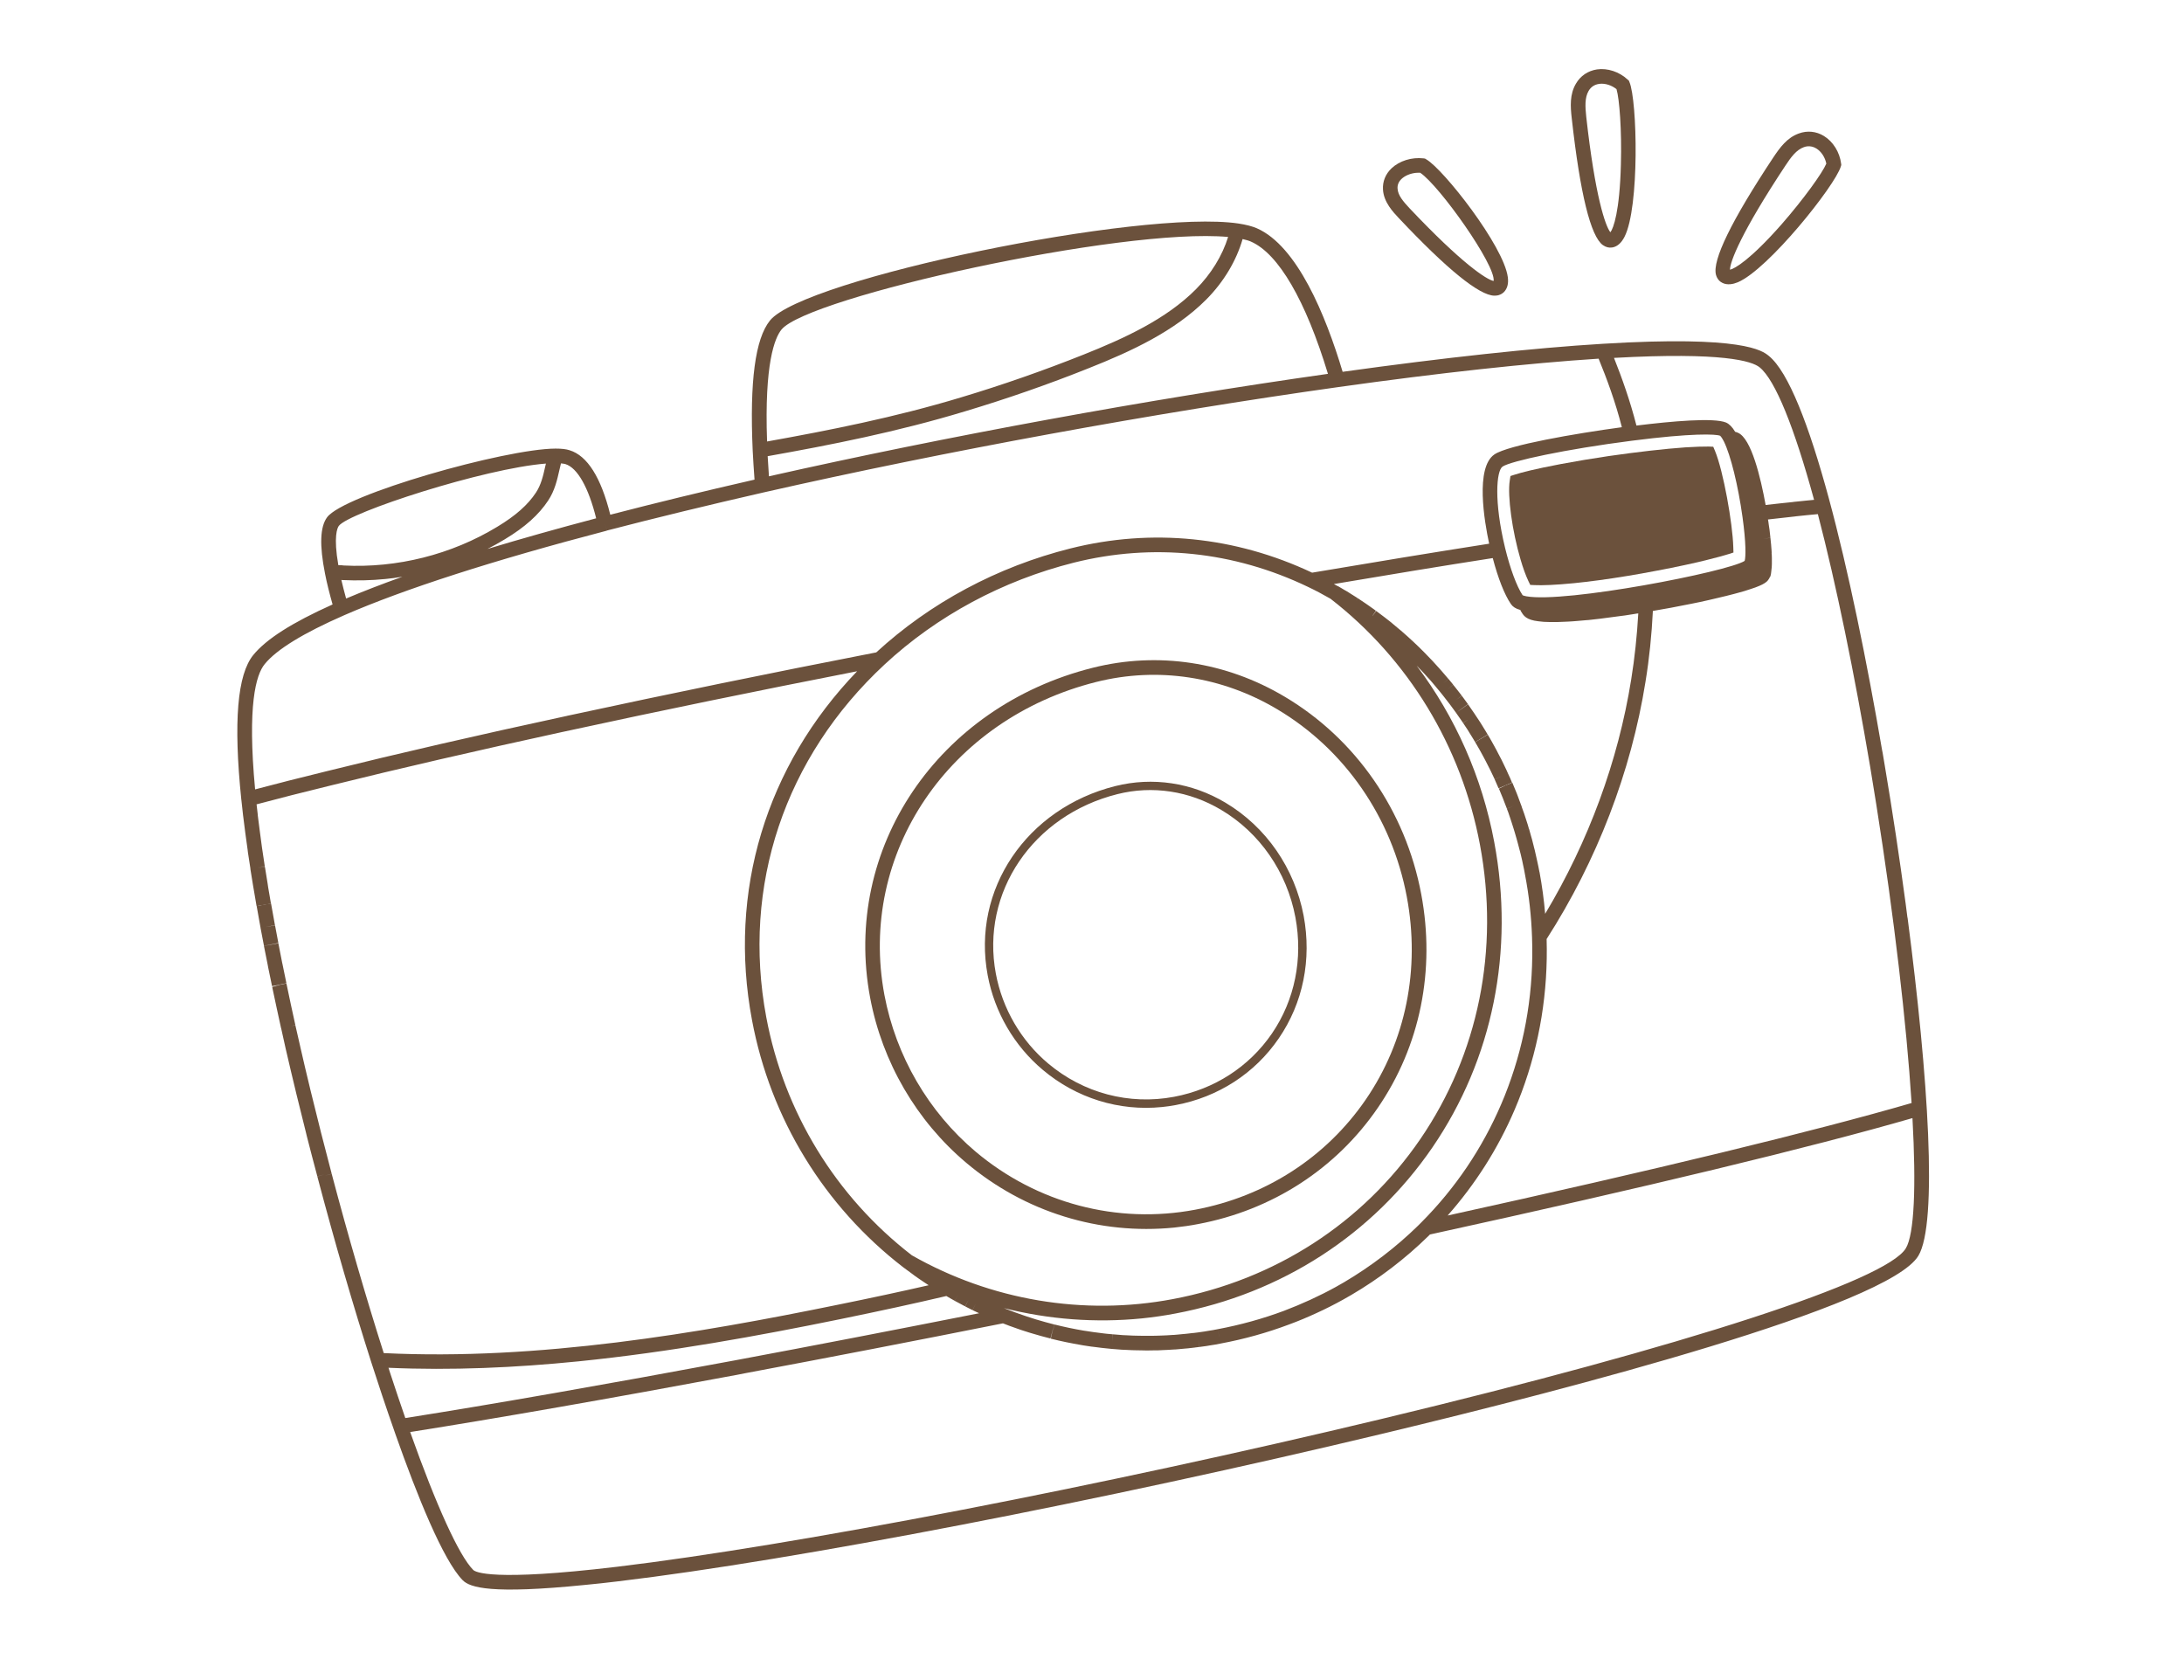 <svg xmlns="http://www.w3.org/2000/svg" xmlns:xlink="http://www.w3.org/1999/xlink" width="117" zoomAndPan="magnify" viewBox="0 0 87.75 67.5" height="90" preserveAspectRatio="xMidYMid meet" version="1.2"><defs><clipPath id="6a64bb9055"><path d="M 9.379 8 L 77.871 8 L 77.871 64 L 9.379 64 Z M 9.379 8 "/></clipPath><clipPath id="9722453798"><path d="M 63 2.652 L 66 2.652 L 66 10 L 63 10 Z M 63 2.652 "/></clipPath></defs><g id="84d505fab9"><path style=" stroke:none;fill-rule:nonzero;fill:#6b513c;fill-opacity:1;" d="M 11.508 39.504 C 11.453 39.238 11.398 38.973 11.344 38.707 C 11.344 38.703 11.344 38.699 11.34 38.695 C 11.285 38.426 11.234 38.16 11.184 37.898 L 10.652 38 L 11.133 37.895 L 11.184 37.887 C 11.137 37.648 11.094 37.41 11.051 37.18 L 10.758 37.23 L 10.664 37.246 L 11.047 37.172 L 11.02 37.02 L 10.73 37.074 L 11.02 37.02 C 10.977 36.785 10.934 36.555 10.895 36.324 L 10.891 36.309 L 10.891 36.297 L 10.602 36.348 L 10.312 36.406 L 10.316 36.422 L 10.605 36.371 L 10.316 36.422 C 10.355 36.656 10.398 36.891 10.441 37.125 L 10.469 37.277 L 10.469 37.285 C 10.516 37.52 10.559 37.758 10.605 37.996 L 11.023 37.914 L 10.605 38 L 10.605 38.008 C 10.652 38.254 10.703 38.504 10.754 38.754 C 10.762 38.797 10.77 38.84 10.777 38.879 C 10.828 39.125 10.879 39.371 10.93 39.617 C 10.93 39.621 10.93 39.621 10.93 39.621 Z M 11.508 39.504 "/><g clip-rule="nonzero" clip-path="url(#6a64bb9055)"><path style=" stroke:none;fill-rule:nonzero;fill:#6b513c;fill-opacity:1;" d="M 76.637 36.855 C 76.613 36.672 76.59 36.484 76.566 36.301 C 76.32 34.473 76.039 32.605 75.73 30.773 C 75.699 30.598 75.668 30.422 75.641 30.242 C 75.633 30.211 75.629 30.176 75.621 30.145 C 74.395 22.977 72.648 15.57 71.066 14.297 C 70.812 14.09 70.039 13.469 64.402 13.812 C 61.621 13.98 58.012 14.371 53.945 14.938 C 53.258 12.645 52.117 9.883 50.5 9.172 C 50.309 9.09 50.066 9.027 49.758 8.98 L 49.715 9.27 L 49.758 8.98 C 45.84 8.398 32.297 11.199 30.938 12.875 C 30.344 13.609 30.117 15.316 30.242 18.102 C 30.262 18.473 30.285 18.863 30.316 19.27 C 28.27 19.738 26.324 20.211 24.52 20.68 C 24.148 19.18 23.598 18.309 22.887 18.09 C 22.746 18.043 22.559 18.023 22.32 18.023 C 20.293 18.031 13.809 19.871 13.141 20.785 C 12.859 21.168 12.832 21.906 13.059 23.047 C 13.133 23.43 13.238 23.844 13.363 24.285 C 11.742 25.012 10.699 25.676 10.18 26.312 C 9.535 27.098 9.375 28.996 9.695 32.121 L 9.699 32.145 L 9.992 32.113 L 9.699 32.145 C 9.719 32.344 9.742 32.551 9.766 32.758 L 9.777 32.84 L 10.07 32.805 L 9.777 32.84 C 9.801 33.035 9.824 33.23 9.852 33.434 L 10.141 33.395 L 9.852 33.434 L 9.859 33.488 L 10.148 33.449 L 9.859 33.488 C 9.887 33.703 9.918 33.918 9.949 34.141 L 10.238 34.098 L 9.949 34.141 L 9.961 34.246 C 9.992 34.457 10.023 34.668 10.059 34.883 L 10.062 34.926 C 10.098 35.148 10.133 35.375 10.172 35.605 L 10.461 35.555 L 10.172 35.605 L 10.195 35.738 C 10.23 35.957 10.27 36.184 10.309 36.406 L 10.887 36.305 C 10.848 36.082 10.812 35.859 10.773 35.641 L 10.484 35.688 L 10.773 35.641 L 10.754 35.508 C 10.715 35.281 10.68 35.055 10.645 34.832 L 10.352 34.879 L 10.641 34.828 L 10.637 34.797 L 10.348 34.84 L 10.637 34.793 C 10.605 34.582 10.574 34.371 10.543 34.164 L 10.254 34.207 L 10.543 34.164 L 10.527 34.059 C 10.5 33.84 10.469 33.625 10.441 33.414 L 10.434 33.359 C 10.406 33.16 10.383 32.965 10.359 32.773 L 10.352 32.691 L 10.059 32.727 L 10.352 32.691 C 10.336 32.562 10.324 32.441 10.309 32.316 C 11.203 32.078 12.18 31.828 13.301 31.555 L 13.227 31.27 L 13.301 31.555 C 16.027 30.879 19.145 30.16 22.57 29.414 L 22.934 29.336 C 26.496 28.562 30.363 27.766 34.438 26.969 C 30.777 30.77 29.242 35.824 30.215 40.988 C 30.957 44.945 33.117 48.469 36.289 50.914 L 36.352 50.961 L 36.355 50.953 L 36.352 50.961 C 36.449 51.035 36.547 51.105 36.645 51.176 L 36.754 51.258 L 36.797 51.195 L 36.754 51.258 C 36.855 51.332 36.961 51.402 37.066 51.473 L 37.137 51.367 L 37.066 51.473 L 37.152 51.531 C 37.207 51.57 37.258 51.602 37.312 51.637 C 36.199 51.891 35.008 52.148 33.617 52.43 C 28.098 53.559 21.629 54.668 15.418 54.363 C 14.707 52.129 13.984 49.645 13.328 47.164 L 13.043 47.238 L 13.328 47.16 L 13.316 47.117 C 13.172 46.57 13.031 46.027 12.891 45.477 L 12.871 45.395 C 12.734 44.855 12.602 44.316 12.469 43.777 L 12.449 43.691 L 12.164 43.762 L 12.449 43.691 C 12.316 43.145 12.188 42.602 12.066 42.062 L 11.777 42.125 L 12.066 42.062 L 12.055 42.012 C 11.992 41.734 11.93 41.465 11.867 41.191 L 11.703 41.227 L 11.867 41.184 L 11.562 41.25 L 11.867 41.184 C 11.746 40.637 11.625 40.082 11.512 39.531 L 11.508 39.512 L 11.219 39.57 L 10.934 39.637 L 11.223 39.586 L 10.938 39.648 C 10.938 39.664 10.941 39.68 10.945 39.695 C 11.055 40.227 11.176 40.766 11.293 41.309 L 11.297 41.316 C 11.359 41.59 11.418 41.863 11.48 42.141 L 11.77 42.074 L 11.48 42.141 L 11.492 42.191 C 11.617 42.734 11.746 43.281 11.879 43.828 L 11.898 43.91 L 12.184 43.844 L 11.898 43.91 C 12.031 44.453 12.164 44.996 12.301 45.535 L 12.586 45.465 L 12.301 45.535 L 12.32 45.617 L 12.605 45.547 L 12.32 45.617 C 12.461 46.168 12.602 46.715 12.75 47.262 L 13.031 47.188 L 12.75 47.266 L 12.762 47.312 C 13.441 49.883 14.188 52.449 14.918 54.734 C 15.18 55.551 15.512 56.551 15.875 57.582 L 15.891 57.629 C 16.754 60.078 17.805 62.688 18.59 63.488 C 18.883 63.785 19.73 64.059 23.52 63.676 C 23.93 63.637 24.375 63.59 24.852 63.531 C 31.957 62.684 44.328 60.293 55.633 57.582 C 63.125 55.785 75.867 52.473 77.078 50.453 C 77.863 49.148 77.477 43.254 76.645 36.883 C 76.641 36.875 76.641 36.863 76.637 36.855 Z M 31.398 13.242 C 32.465 11.93 45.078 9.133 49.344 9.52 C 49.113 10.27 48.66 11.008 48.051 11.621 C 46.852 12.828 45.172 13.594 43.539 14.246 C 41.93 14.887 40.27 15.469 38.602 15.969 C 35.949 16.77 33.301 17.293 30.82 17.738 C 30.707 14.598 31.129 13.574 31.398 13.242 Z M 30.844 18.328 C 33.367 17.879 36.062 17.348 38.77 16.527 C 40.453 16.023 42.133 15.438 43.754 14.789 C 45.449 14.117 47.191 13.312 48.465 12.035 C 49.164 11.332 49.676 10.477 49.926 9.605 C 50.062 9.637 50.176 9.668 50.262 9.707 C 51.371 10.195 52.461 12.074 53.355 15.02 C 46.16 16.039 38.02 17.531 30.895 19.137 C 30.875 18.859 30.859 18.59 30.844 18.328 Z M 22.473 18.895 C 22.496 18.801 22.52 18.707 22.539 18.617 C 22.625 18.625 22.68 18.637 22.715 18.645 C 23.199 18.793 23.645 19.582 23.953 20.824 C 22.371 21.242 20.918 21.652 19.586 22.055 C 19.824 21.934 20.055 21.805 20.281 21.668 C 21.098 21.176 21.648 20.68 22.023 20.113 C 22.289 19.715 22.387 19.277 22.473 18.895 Z M 13.613 21.129 C 14.016 20.586 19.453 18.816 21.934 18.625 C 21.926 18.668 21.914 18.719 21.902 18.762 C 21.82 19.133 21.738 19.477 21.535 19.789 C 21.211 20.281 20.719 20.719 19.98 21.164 C 18.141 22.281 15.949 22.832 13.801 22.719 L 13.738 22.711 C 13.691 22.711 13.645 22.707 13.594 22.707 C 13.391 21.551 13.555 21.207 13.613 21.129 Z M 16.168 23.172 C 15.336 23.469 14.582 23.762 13.906 24.047 C 13.836 23.789 13.77 23.539 13.715 23.301 L 13.766 23.305 C 14.34 23.332 14.918 23.32 15.492 23.262 C 15.719 23.238 15.945 23.211 16.168 23.172 Z M 23.109 28.691 L 22.793 28.758 C 22.789 28.758 22.785 28.758 22.781 28.762 C 19.215 29.531 15.977 30.277 13.156 30.977 L 13.227 31.262 L 13.156 30.977 C 12.074 31.242 11.121 31.484 10.25 31.715 C 9.934 28.34 10.281 27.109 10.637 26.68 C 11.113 26.094 12.191 25.434 13.836 24.715 C 16.25 23.664 19.797 22.52 24.383 21.32 L 24.309 21.035 L 24.383 21.316 C 26.332 20.809 28.457 20.293 30.695 19.781 C 37.992 18.125 46.406 16.586 53.777 15.551 C 57.832 14.98 61.438 14.59 64.23 14.41 C 64.559 15.215 64.906 16.148 65.164 17.164 C 63.289 17.418 60.59 17.883 60.043 18.258 C 59.27 18.785 59.637 20.938 59.832 21.844 C 57.586 22.195 55.195 22.59 52.719 23.008 C 49.637 21.555 46.281 21.215 43.008 22.035 C 40.07 22.773 37.379 24.215 35.207 26.211 C 30.914 27.047 26.848 27.883 23.109 28.691 Z M 61.324 23.957 L 61.273 24.246 L 61.324 23.957 C 61.234 23.941 61.191 23.922 61.176 23.914 C 60.938 23.555 60.676 22.848 60.473 22.016 C 60.02 20.148 60.121 18.914 60.371 18.746 C 60.691 18.527 62.906 18.047 65.566 17.707 C 67.996 17.395 68.945 17.438 69.113 17.508 C 69.113 17.508 69.168 17.551 69.262 17.734 C 69.535 18.285 69.836 19.508 70.012 20.777 C 70.156 21.816 70.145 22.379 70.098 22.535 C 69.418 22.973 62.883 24.242 61.324 23.957 Z M 69.996 23.465 L 69.926 23.227 Z M 69.734 23.539 L 69.672 23.309 Z M 69.594 23.578 L 69.535 23.352 Z M 68.617 23.812 L 68.57 23.602 Z M 68.254 23.891 L 68.207 23.688 Z M 66.051 24.289 L 66.023 24.117 Z M 63.867 24.605 L 63.852 24.438 Z M 63.668 24.457 L 63.688 24.625 Z M 36.637 50.434 C 33.582 48.078 31.504 44.684 30.789 40.875 C 29.797 35.594 31.527 30.426 35.539 26.699 C 37.648 24.742 40.277 23.328 43.148 22.605 C 46.32 21.812 49.57 22.148 52.551 23.578 C 52.848 23.719 53.152 23.879 53.457 24.055 C 56.586 26.477 58.719 29.984 59.461 33.93 C 60.254 38.148 59.402 42.352 57.066 45.766 C 54.754 49.141 51.223 51.422 47.117 52.195 C 43.535 52.871 39.812 52.242 36.637 50.434 Z M 56.027 25.648 L 56.102 25.562 Z M 40.027 52.469 L 39.953 52.637 Z M 39.562 52.539 L 39.473 52.734 Z M 38.891 52.109 L 38.852 52.188 Z M 38.562 51.988 L 38.539 52.027 Z M 15.68 55.176 L 15.609 54.953 C 18.145 55.066 20.715 54.949 23.242 54.695 C 26.91 54.324 30.488 53.668 33.738 53.004 C 35.379 52.668 36.742 52.371 38.023 52.07 C 38.133 52.137 38.246 52.199 38.359 52.262 L 38.5 52.004 L 38.359 52.266 L 38.402 52.285 C 38.508 52.344 38.609 52.398 38.715 52.453 L 38.777 52.484 L 38.914 52.227 L 38.781 52.488 C 38.879 52.539 38.977 52.586 39.074 52.637 L 39.207 52.371 L 39.078 52.637 L 39.156 52.676 L 39.281 52.41 L 39.156 52.676 C 39.219 52.703 39.277 52.734 39.34 52.762 C 35.945 53.434 32.637 54.074 29.5 54.66 C 24.367 55.617 19.805 56.418 16.285 56.973 C 16.09 56.41 15.887 55.809 15.68 55.176 Z M 76.574 50.152 C 75.797 51.453 67.719 54.078 55.496 57.012 C 44.211 59.719 31.867 62.102 24.781 62.949 C 19.758 63.547 19.094 63.16 19.012 63.074 C 18.438 62.492 17.531 60.492 16.48 57.535 C 19.992 56.98 24.516 56.188 29.605 55.238 C 29.723 55.215 29.844 55.191 29.961 55.168 C 33.258 54.551 36.73 53.879 40.297 53.168 C 40.387 53.203 40.48 53.238 40.57 53.273 L 40.672 53.309 C 40.766 53.344 40.863 53.379 40.957 53.41 L 41.059 53.445 L 41.148 53.164 L 41.059 53.445 C 41.156 53.477 41.258 53.508 41.355 53.539 L 41.445 53.566 L 41.531 53.285 L 41.445 53.566 C 41.555 53.598 41.66 53.629 41.77 53.66 L 41.848 53.379 L 41.77 53.66 L 41.84 53.68 C 41.961 53.715 42.086 53.746 42.207 53.777 L 42.328 53.301 L 42.219 53.781 L 42.23 53.785 L 42.367 53.215 L 42.348 53.211 C 42.23 53.18 42.113 53.148 41.996 53.117 L 41.918 53.398 L 41.996 53.117 L 41.93 53.098 C 41.824 53.066 41.723 53.039 41.617 53.008 L 41.531 52.98 C 41.438 52.949 41.34 52.922 41.242 52.887 L 41.148 52.855 L 41.055 53.133 L 41.148 52.855 C 41.055 52.824 40.965 52.793 40.871 52.758 L 40.77 53.035 L 40.871 52.758 L 40.773 52.723 L 40.672 53 L 40.773 52.723 C 40.684 52.691 40.594 52.656 40.504 52.621 L 40.43 52.594 C 40.426 52.594 40.426 52.59 40.418 52.59 L 40.406 52.582 L 40.406 52.586 L 40.406 52.582 C 40.379 52.574 40.355 52.562 40.332 52.555 C 42.137 53.012 44.016 53.156 45.883 52.969 C 46.332 52.922 46.781 52.859 47.227 52.773 C 51.484 51.973 55.152 49.602 57.551 46.102 C 59.977 42.559 60.859 38.199 60.035 33.824 C 59.547 31.223 58.473 28.805 56.918 26.742 C 56.98 26.805 57.043 26.871 57.105 26.934 L 57.188 27.023 C 57.254 27.094 57.316 27.164 57.383 27.238 L 57.602 27.043 L 57.383 27.238 L 57.473 27.336 L 57.691 27.145 L 57.473 27.336 C 57.535 27.406 57.594 27.48 57.656 27.551 L 57.742 27.656 C 57.805 27.727 57.863 27.801 57.926 27.879 L 58.004 27.977 L 58.234 27.793 L 58.004 27.977 C 58.07 28.059 58.133 28.141 58.195 28.223 L 58.258 28.305 C 58.34 28.414 58.418 28.52 58.496 28.629 L 58.504 28.641 C 58.586 28.754 58.668 28.871 58.746 28.988 L 58.781 29.043 L 59.023 28.887 L 58.785 29.047 C 58.848 29.141 58.91 29.238 58.977 29.336 L 59.043 29.445 L 59.293 29.289 L 59.043 29.445 C 59.094 29.523 59.145 29.609 59.195 29.691 L 59.27 29.816 L 59.773 29.512 L 59.699 29.387 L 59.449 29.535 L 59.699 29.387 C 59.648 29.301 59.594 29.215 59.543 29.133 L 59.473 29.02 L 59.223 29.176 L 59.473 29.02 C 59.406 28.918 59.34 28.816 59.273 28.719 L 59.234 28.66 L 58.992 28.824 L 59.234 28.66 C 59.152 28.539 59.07 28.418 58.984 28.297 L 58.746 28.469 L 58.504 28.633 L 58.98 28.293 L 58.738 28.461 L 58.98 28.289 C 58.898 28.176 58.816 28.062 58.734 27.953 L 58.496 28.129 L 58.73 27.949 L 58.668 27.867 L 58.434 28.047 L 58.668 27.867 C 58.602 27.781 58.535 27.695 58.469 27.613 L 58.387 27.512 L 58.16 27.695 L 58.387 27.508 C 58.324 27.43 58.262 27.355 58.199 27.277 L 57.973 27.465 L 58.195 27.277 L 58.105 27.172 L 57.883 27.363 L 58.105 27.172 C 58.043 27.098 57.98 27.023 57.914 26.949 L 57.824 26.848 C 57.758 26.773 57.688 26.695 57.621 26.625 L 57.402 26.824 L 57.621 26.625 L 57.535 26.531 L 57.32 26.734 L 57.535 26.531 C 57.461 26.453 57.383 26.371 57.305 26.293 L 57.094 26.496 L 57.305 26.293 L 57.242 26.227 L 57.031 26.434 L 57.242 26.227 C 56.938 25.918 56.617 25.621 56.293 25.34 L 56.23 25.289 L 56.039 25.512 L 56.23 25.289 C 56.145 25.215 56.059 25.141 55.969 25.07 L 55.785 25.297 L 55.969 25.07 L 55.887 25 L 55.699 25.23 L 55.887 25 C 55.805 24.934 55.719 24.867 55.637 24.805 L 55.543 24.734 L 55.371 24.961 L 55.543 24.734 C 55.461 24.672 55.375 24.609 55.293 24.547 L 55.148 24.742 C 55.148 24.742 55.145 24.738 55.145 24.738 L 55.281 24.539 L 55.199 24.477 L 55.066 24.664 L 55.199 24.477 C 55.113 24.414 55.023 24.352 54.938 24.293 L 54.852 24.234 L 54.754 24.379 L 54.852 24.234 C 54.754 24.168 54.652 24.102 54.555 24.035 L 54.484 24.141 L 54.551 24.035 L 54.5 24 C 54.371 23.918 54.238 23.836 54.109 23.754 L 54.082 23.801 L 54.109 23.754 L 54.004 23.695 L 53.953 23.664 C 53.887 23.625 53.824 23.59 53.762 23.551 L 53.758 23.555 C 53.703 23.523 53.648 23.492 53.594 23.465 C 55.809 23.09 57.949 22.738 59.977 22.422 C 60.188 23.227 60.449 23.895 60.707 24.27 C 60.781 24.379 60.902 24.457 61.078 24.504 C 61.082 24.508 61.082 24.512 61.082 24.516 L 61.094 24.512 C 61.098 24.512 61.105 24.512 61.109 24.516 L 61.09 24.527 L 61.109 24.559 L 61.16 24.527 L 61.109 24.559 C 61.133 24.598 61.16 24.637 61.184 24.676 C 61.254 24.777 61.359 24.852 61.516 24.902 C 61.598 24.926 61.691 24.949 61.809 24.961 C 61.941 24.98 62.102 24.992 62.285 24.992 L 62.289 24.699 L 62.285 24.992 C 62.457 24.996 62.652 24.992 62.867 24.98 C 62.918 24.98 62.973 24.977 63.027 24.973 L 63.008 24.68 L 63.027 24.973 C 63.137 24.969 63.246 24.957 63.363 24.949 C 63.48 24.941 63.598 24.93 63.719 24.918 C 63.754 24.914 63.793 24.91 63.828 24.91 C 63.855 24.906 63.879 24.902 63.902 24.902 C 64.027 24.887 64.156 24.875 64.281 24.859 C 64.539 24.828 64.805 24.793 65.078 24.754 L 65.289 24.727 C 65.422 24.707 65.559 24.684 65.691 24.664 L 65.645 24.375 L 65.691 24.664 C 65.734 24.656 65.777 24.648 65.824 24.645 C 65.773 25.539 65.68 26.43 65.539 27.301 C 65.016 30.578 63.824 33.809 62.082 36.715 C 62.035 36.152 61.957 35.59 61.855 35.031 L 61.566 35.086 L 61.852 35.031 C 61.824 34.887 61.797 34.738 61.762 34.594 L 61.477 34.656 L 61.762 34.594 L 61.73 34.449 C 61.711 34.352 61.688 34.254 61.664 34.156 L 61.379 34.227 L 61.664 34.156 C 61.652 34.117 61.645 34.078 61.633 34.039 L 61.621 33.988 C 61.602 33.902 61.578 33.812 61.555 33.727 L 61.27 33.801 L 61.555 33.727 C 61.539 33.668 61.52 33.609 61.504 33.551 L 61.223 33.629 L 61.504 33.551 C 61.48 33.465 61.457 33.379 61.434 33.297 L 61.148 33.379 L 61.43 33.297 C 61.414 33.238 61.395 33.18 61.379 33.121 C 61.352 33.035 61.324 32.953 61.297 32.867 L 61.016 32.957 L 61.297 32.867 L 61.289 32.844 C 61.273 32.793 61.258 32.746 61.242 32.699 C 61.211 32.609 61.18 32.523 61.148 32.438 L 60.875 32.535 L 61.148 32.438 L 61.133 32.387 C 61.121 32.352 61.105 32.316 61.094 32.285 C 61.059 32.184 61.023 32.09 60.984 31.988 L 60.711 32.098 L 60.984 31.988 L 60.941 31.875 L 60.668 31.984 L 60.941 31.875 C 60.887 31.738 60.828 31.602 60.773 31.469 L 60.762 31.445 L 60.488 31.555 L 60.223 31.684 L 60.23 31.699 L 60.5 31.582 L 60.23 31.699 C 60.285 31.828 60.34 31.961 60.391 32.09 L 60.434 32.203 C 60.473 32.297 60.508 32.391 60.543 32.484 L 60.816 32.383 L 60.543 32.488 C 60.555 32.52 60.566 32.551 60.578 32.582 L 60.598 32.633 C 60.625 32.719 60.656 32.801 60.684 32.887 L 60.961 32.793 L 60.684 32.887 C 60.699 32.934 60.715 32.98 60.73 33.027 L 60.738 33.051 C 60.762 33.129 60.789 33.211 60.816 33.297 L 61.094 33.207 L 60.816 33.297 C 60.832 33.352 60.848 33.406 60.867 33.465 C 60.891 33.547 60.914 33.629 60.938 33.711 C 60.953 33.766 60.969 33.82 60.984 33.879 C 61.008 33.965 61.031 34.047 61.051 34.133 L 61.336 34.062 L 61.051 34.133 L 61.094 34.297 C 61.117 34.391 61.137 34.484 61.16 34.578 L 61.188 34.715 C 61.219 34.859 61.25 35 61.273 35.141 C 61.434 35.973 61.527 36.82 61.555 37.656 L 61.848 37.645 L 61.555 37.656 C 61.629 39.734 61.305 41.758 60.594 43.668 C 60.508 43.902 60.414 44.137 60.316 44.363 C 59.551 46.145 58.473 47.742 57.102 49.117 L 57.055 49.164 C 57.027 49.191 57 49.219 56.973 49.246 C 56.082 50.117 55.082 50.879 54.004 51.516 C 53.895 51.578 53.785 51.641 53.676 51.703 C 53.344 51.887 53 52.059 52.652 52.219 C 52.305 52.379 51.949 52.527 51.59 52.664 C 50.734 52.984 49.84 53.23 48.93 53.402 L 48.984 53.688 L 48.984 53.695 L 48.93 53.402 C 48.793 53.43 48.66 53.453 48.523 53.473 L 48.391 53.496 C 48.297 53.508 48.207 53.523 48.117 53.535 L 47.957 53.555 L 47.938 53.555 C 47.859 53.566 47.785 53.574 47.707 53.582 L 47.738 53.875 L 47.707 53.582 C 47.668 53.586 47.629 53.59 47.59 53.594 L 47.539 53.598 L 47.566 53.891 L 47.539 53.598 C 47.461 53.605 47.379 53.613 47.301 53.621 C 47.258 53.625 47.211 53.629 47.164 53.633 L 47.129 53.633 C 47.051 53.641 46.973 53.645 46.895 53.648 C 46.836 53.652 46.777 53.656 46.719 53.656 L 46.73 53.949 L 46.719 53.656 C 46.641 53.66 46.566 53.664 46.488 53.664 C 46.43 53.668 46.371 53.668 46.312 53.668 L 46.316 53.961 L 46.312 53.668 C 46.238 53.668 46.16 53.668 46.082 53.668 L 46.082 53.965 L 46.082 53.668 C 46.023 53.668 45.969 53.668 45.91 53.668 C 45.832 53.668 45.758 53.668 45.68 53.664 C 45.621 53.664 45.566 53.66 45.512 53.66 C 45.434 53.656 45.352 53.652 45.273 53.648 C 45.219 53.645 45.168 53.645 45.113 53.641 C 45.031 53.637 44.953 53.629 44.871 53.621 L 44.719 53.609 L 44.691 53.902 L 44.715 53.609 C 44.633 53.602 44.551 53.594 44.465 53.586 L 44.324 53.57 L 44.289 53.863 L 44.324 53.57 C 44.234 53.559 44.145 53.547 44.055 53.535 L 43.934 53.52 C 43.832 53.504 43.73 53.492 43.629 53.473 L 43.582 53.762 L 43.629 53.473 L 43.543 53.461 L 43.496 53.75 L 43.543 53.461 C 43.152 53.395 42.758 53.312 42.371 53.215 L 42.227 53.785 C 42.629 53.887 43.039 53.969 43.445 54.039 L 43.535 54.055 C 43.641 54.07 43.746 54.086 43.848 54.102 L 43.891 53.809 L 43.848 54.102 L 43.977 54.117 C 44.066 54.129 44.16 54.141 44.254 54.152 L 44.402 54.168 L 44.434 53.875 L 44.402 54.168 C 44.488 54.176 44.574 54.188 44.664 54.195 L 44.824 54.207 L 44.848 53.918 L 44.824 54.207 C 44.906 54.215 44.988 54.223 45.074 54.227 L 45.094 53.934 L 45.074 54.227 C 45.133 54.23 45.188 54.23 45.242 54.234 L 45.258 53.941 L 45.242 54.234 C 45.324 54.238 45.406 54.242 45.484 54.246 L 45.496 53.953 L 45.484 54.246 C 45.547 54.246 45.602 54.25 45.66 54.25 C 45.742 54.254 45.82 54.254 45.902 54.254 C 45.961 54.254 46.02 54.258 46.078 54.258 C 46.16 54.258 46.238 54.254 46.32 54.254 C 46.379 54.254 46.438 54.254 46.5 54.254 L 46.492 53.957 L 46.5 54.254 C 46.582 54.25 46.66 54.246 46.738 54.242 C 46.801 54.242 46.859 54.238 46.922 54.234 L 46.906 53.941 L 46.922 54.234 C 47 54.23 47.082 54.227 47.164 54.219 L 47.199 54.219 C 47.246 54.215 47.297 54.211 47.344 54.207 C 47.426 54.199 47.508 54.191 47.59 54.184 L 47.637 54.18 C 47.668 54.176 47.699 54.176 47.73 54.172 C 47.742 54.172 47.754 54.168 47.766 54.168 C 47.844 54.16 47.922 54.152 48 54.141 L 48.023 54.137 L 47.988 53.848 L 48.023 54.137 L 48.188 54.117 L 48.148 53.828 L 48.191 54.117 C 48.285 54.105 48.379 54.09 48.477 54.078 L 48.43 53.785 L 48.477 54.078 L 48.613 54.055 C 48.75 54.035 48.887 54.012 49.023 53.984 L 49.027 53.984 L 49.039 53.98 C 49.98 53.805 50.906 53.547 51.789 53.215 C 52.164 53.078 52.535 52.922 52.898 52.754 C 53.258 52.59 53.613 52.41 53.957 52.219 C 54.07 52.156 54.188 52.09 54.301 52.023 C 55.418 51.367 56.457 50.574 57.383 49.668 C 57.406 49.645 57.43 49.621 57.453 49.598 C 66.113 47.703 72.801 46.09 76.84 44.922 C 76.992 47.676 76.914 49.586 76.574 50.152 Z M 76.805 44.316 C 72.918 45.445 66.496 47.004 58.164 48.836 C 59.281 47.57 60.184 46.152 60.852 44.594 C 60.953 44.359 61.051 44.113 61.141 43.871 C 61.867 41.918 62.203 39.852 62.141 37.727 C 64.16 34.582 65.535 31.012 66.113 27.395 C 66.266 26.461 66.363 25.504 66.41 24.547 C 66.445 24.539 66.48 24.535 66.516 24.527 C 66.723 24.492 66.93 24.453 67.133 24.418 C 67.406 24.367 67.672 24.316 67.934 24.262 C 68.062 24.234 68.191 24.211 68.316 24.184 C 68.441 24.156 68.562 24.129 68.684 24.102 C 68.801 24.074 68.918 24.047 69.031 24.02 L 68.914 23.52 L 69.031 24.02 C 69.145 23.996 69.254 23.969 69.363 23.941 C 69.469 23.914 69.57 23.891 69.668 23.863 L 69.812 23.824 C 69.906 23.797 69.996 23.773 70.078 23.75 C 70.164 23.723 70.246 23.699 70.32 23.672 C 70.395 23.648 70.465 23.625 70.527 23.602 L 70.426 23.324 L 70.527 23.602 C 70.758 23.516 70.898 23.445 70.984 23.367 C 71.023 23.332 71.055 23.293 71.082 23.242 C 71.082 23.242 71.082 23.238 71.086 23.238 L 71.102 23.199 C 71.105 23.191 71.105 23.188 71.109 23.184 C 71.109 23.184 71.113 23.184 71.113 23.184 C 71.152 23.16 71.172 22.918 71.172 22.918 L 71.172 22.914 C 71.172 22.898 71.176 22.887 71.176 22.871 C 71.18 22.848 71.18 22.828 71.184 22.805 L 71.172 22.801 L 71.184 22.805 C 71.184 22.781 71.188 22.758 71.188 22.734 C 71.188 22.707 71.188 22.68 71.191 22.652 C 71.191 22.629 71.191 22.605 71.191 22.578 C 71.191 22.551 71.191 22.523 71.191 22.492 L 71.168 22.492 L 71.191 22.492 L 71.191 22.418 L 71.168 22.418 L 71.191 22.418 C 71.188 22.383 71.188 22.352 71.188 22.316 L 71.184 22.25 L 71.168 22.25 L 71.184 22.246 C 71.184 22.207 71.18 22.168 71.18 22.125 L 71.168 22.129 L 71.168 22.125 L 71.18 22.125 L 71.176 22.078 L 71.168 22.078 L 71.176 22.078 C 71.172 22.027 71.168 21.98 71.164 21.93 L 71.164 21.918 L 71.16 21.918 L 71.164 21.918 L 71.16 21.918 L 71.16 21.914 L 71.164 21.914 C 71.152 21.816 71.145 21.715 71.133 21.613 L 70.84 21.641 L 71.133 21.609 L 71.113 21.43 L 71.098 21.293 L 70.805 21.332 L 71.098 21.293 C 71.086 21.223 71.078 21.148 71.066 21.078 L 71.051 20.965 C 71.047 20.934 71.039 20.902 71.035 20.871 C 71.41 20.828 71.773 20.789 72.117 20.75 L 72.055 20.168 C 71.699 20.203 71.324 20.246 70.941 20.289 C 70.742 19.195 70.367 17.613 69.828 17.387 C 69.797 17.371 69.758 17.359 69.715 17.348 C 69.602 17.156 69.48 17.035 69.352 16.977 C 68.863 16.773 67.18 16.922 65.75 17.098 C 65.496 16.102 65.168 15.184 64.848 14.379 C 69.219 14.137 70.391 14.508 70.699 14.758 C 71.328 15.266 72.094 17.176 72.887 20.082 C 72.766 20.094 72.648 20.105 72.527 20.117 L 72.453 20.125 L 72.109 20.16 L 72.141 20.453 L 72.109 20.16 L 72.055 20.164 L 72.117 20.75 L 72.172 20.742 L 72.512 20.707 L 72.48 20.414 L 72.512 20.707 L 72.586 20.699 L 72.559 20.41 L 72.586 20.699 C 72.738 20.688 72.891 20.672 73.039 20.656 C 73.773 23.465 74.508 27.059 75.141 30.809 C 75.223 31.309 75.305 31.809 75.387 32.324 C 76.109 36.875 76.598 41.102 76.805 44.316 Z M 70.648 21.129 L 70.773 21.113 Z M 70.82 21.457 L 70.684 21.473 Z M 70.637 21.02 L 70.762 21 Z M 70.637 21.02 "/></g><path style=" stroke:none;fill-rule:nonzero;fill:#6b513c;fill-opacity:1;" d="M 60.586 31.07 C 60.586 31.066 60.586 31.066 60.586 31.07 L 60.531 30.945 L 60.266 31.07 L 60.531 30.945 C 60.488 30.855 60.445 30.766 60.402 30.676 L 60.332 30.531 L 60.066 30.664 L 60.332 30.531 C 60.289 30.449 60.246 30.367 60.203 30.285 L 60.129 30.141 L 59.867 30.277 L 60.129 30.141 C 60.086 30.059 60.039 29.98 59.996 29.898 L 59.918 29.758 L 59.66 29.902 L 59.918 29.758 C 59.871 29.68 59.824 29.598 59.777 29.516 L 59.27 29.816 C 59.316 29.895 59.363 29.973 59.406 30.051 L 59.484 30.188 L 59.738 30.043 L 59.484 30.188 C 59.527 30.262 59.566 30.34 59.609 30.418 L 59.684 30.559 C 59.727 30.637 59.766 30.719 59.805 30.797 L 59.875 30.934 L 60.141 30.805 L 59.875 30.934 C 59.918 31.02 59.957 31.109 60 31.195 L 60.055 31.312 L 60.32 31.191 L 60.055 31.316 C 60.109 31.434 60.16 31.551 60.211 31.672 L 60.75 31.441 C 60.699 31.312 60.645 31.191 60.586 31.07 Z M 60.586 31.07 "/><path style=" stroke:none;fill-rule:nonzero;fill:#6b513c;fill-opacity:1;" d="M 48.133 49.18 C 51.113 48.621 53.68 46.961 55.359 44.508 C 57.059 42.031 57.68 38.98 57.102 35.918 C 56.473 32.578 54.477 29.691 51.625 27.996 C 49.262 26.586 46.523 26.172 43.91 26.828 C 37.68 28.387 33.832 34.09 34.961 40.086 C 35.449 42.676 36.82 45.031 38.824 46.719 C 41.172 48.699 44.172 49.621 47.18 49.32 C 47.5 49.285 47.816 49.242 48.133 49.18 Z M 39.199 46.27 L 39.012 46.492 L 39.199 46.27 C 37.301 44.668 36 42.434 35.535 39.977 C 34.465 34.289 38.129 28.883 44.051 27.398 C 46.512 26.781 49.098 27.172 51.324 28.5 L 51.477 28.246 L 51.324 28.5 C 54.031 30.109 55.926 32.852 56.523 36.027 C 57.07 38.934 56.484 41.828 54.875 44.176 C 53.281 46.5 50.848 48.07 48.023 48.602 C 44.879 49.195 41.664 48.344 39.199 46.27 Z M 39.199 46.27 "/><path style=" stroke:none;fill-rule:nonzero;fill:#6b513c;fill-opacity:1;" d="M 51.379 41.719 C 52.355 40.297 52.707 38.551 52.379 36.793 C 52.016 34.879 50.871 33.223 49.238 32.25 C 47.883 31.441 46.312 31.207 44.812 31.582 C 41.242 32.477 39.035 35.746 39.684 39.184 C 39.961 40.668 40.75 42.02 41.898 42.984 C 43.246 44.121 44.965 44.652 46.688 44.477 C 46.871 44.457 47.055 44.434 47.238 44.398 C 48.945 44.078 50.418 43.125 51.379 41.719 Z M 42.113 42.727 L 42.004 42.855 L 42.113 42.727 C 41.023 41.812 40.277 40.527 40.012 39.121 C 39.398 35.859 41.496 32.758 44.895 31.906 C 46.305 31.551 47.789 31.777 49.066 32.539 L 49.152 32.391 L 49.066 32.539 C 50.617 33.461 51.703 35.031 52.047 36.852 C 52.359 38.52 52.023 40.18 51.102 41.527 C 50.188 42.859 48.793 43.762 47.172 44.066 C 45.371 44.406 43.527 43.918 42.113 42.727 Z M 42.113 42.727 "/><path style=" stroke:none;fill-rule:nonzero;fill:#6b513c;fill-opacity:1;" d="M 68.836 17.949 L 68.648 17.941 C 68.43 17.938 68.113 17.949 67.719 17.973 L 67.738 18.266 L 67.719 17.973 C 66.891 18.031 65.762 18.16 64.629 18.324 C 63.988 18.418 63.34 18.527 62.707 18.645 C 61.656 18.844 61.125 18.984 60.859 19.07 L 60.688 19.125 L 60.66 19.305 C 60.562 19.922 60.758 21.344 61.094 22.48 C 61.191 22.816 61.297 23.105 61.406 23.34 L 61.484 23.5 L 61.656 23.508 C 61.965 23.523 62.496 23.504 63.246 23.43 C 63.832 23.371 64.555 23.277 65.402 23.137 C 65.766 23.078 66.152 23.008 66.559 22.93 C 68.246 22.613 69.133 22.359 69.438 22.266 L 69.648 22.199 L 69.641 21.977 C 69.613 21.012 69.242 18.934 68.91 18.125 Z M 68.836 17.949 "/><path style=" stroke:none;fill-rule:nonzero;fill:#6b513c;fill-opacity:1;" d="M 60.039 11.879 C 60.066 11.879 60.094 11.879 60.117 11.875 C 60.266 11.863 60.363 11.793 60.422 11.738 C 60.562 11.598 60.617 11.395 60.582 11.137 C 60.418 9.879 57.992 6.793 57.305 6.402 L 57.254 6.371 L 57.195 6.363 C 56.719 6.309 56.23 6.461 55.91 6.762 C 55.668 6.992 55.547 7.293 55.566 7.613 C 55.594 8.121 55.969 8.516 56.211 8.773 C 58.145 10.824 59.434 11.867 60.039 11.879 Z M 56.312 7.188 C 56.453 7.055 56.664 6.969 56.887 6.945 C 56.945 6.941 57.004 6.938 57.062 6.941 C 57.84 7.465 60.102 10.656 60.012 11.289 C 59.727 11.234 58.73 10.586 56.637 8.371 C 56.383 8.098 56.168 7.852 56.152 7.578 C 56.141 7.43 56.195 7.301 56.312 7.188 Z M 56.312 7.188 "/><g clip-rule="nonzero" clip-path="url(#9722453798)"><path style=" stroke:none;fill-rule:nonzero;fill:#6b513c;fill-opacity:1;" d="M 64.402 9.848 C 64.531 9.938 64.652 9.957 64.746 9.945 C 64.766 9.945 64.785 9.938 64.805 9.938 C 64.992 9.895 65.148 9.754 65.27 9.516 C 65.879 8.332 65.785 4.043 65.469 3.297 L 65.445 3.238 L 65.398 3.199 C 65.062 2.883 64.586 2.727 64.164 2.789 C 63.805 2.844 63.504 3.043 63.32 3.359 C 63.066 3.789 63.094 4.27 63.152 4.766 C 63.488 7.785 63.91 9.496 64.402 9.848 Z M 63.828 3.652 C 63.922 3.492 64.062 3.398 64.25 3.371 C 64.258 3.371 64.27 3.367 64.277 3.367 C 64.504 3.344 64.754 3.426 64.949 3.582 C 65.066 3.965 65.164 5.238 65.125 6.609 C 65.078 8.496 64.824 9.18 64.703 9.332 C 64.504 9.09 64.09 7.895 63.734 4.699 C 63.691 4.289 63.668 3.93 63.828 3.652 Z M 63.828 3.652 "/></g><path style=" stroke:none;fill-rule:nonzero;fill:#6b513c;fill-opacity:1;" d="M 73.973 6.57 C 73.914 6.113 73.652 5.691 73.285 5.465 C 72.973 5.273 72.613 5.238 72.273 5.363 C 71.805 5.531 71.52 5.918 71.242 6.336 C 69.566 8.867 68.793 10.453 68.945 11.039 C 68.996 11.223 69.109 11.32 69.199 11.363 C 69.297 11.414 69.406 11.43 69.527 11.418 C 69.621 11.41 69.719 11.383 69.824 11.34 C 71.051 10.82 73.727 7.465 73.961 6.691 L 73.98 6.629 Z M 71.578 9.016 C 70.332 10.43 69.699 10.797 69.508 10.836 C 69.508 10.52 69.957 9.34 71.734 6.656 C 71.961 6.312 72.176 6.02 72.473 5.914 C 72.523 5.895 72.57 5.883 72.621 5.879 C 72.742 5.867 72.863 5.895 72.977 5.965 C 73.176 6.086 73.328 6.32 73.379 6.574 C 73.223 6.945 72.48 7.984 71.578 9.016 Z M 71.578 9.016 "/></g></svg>